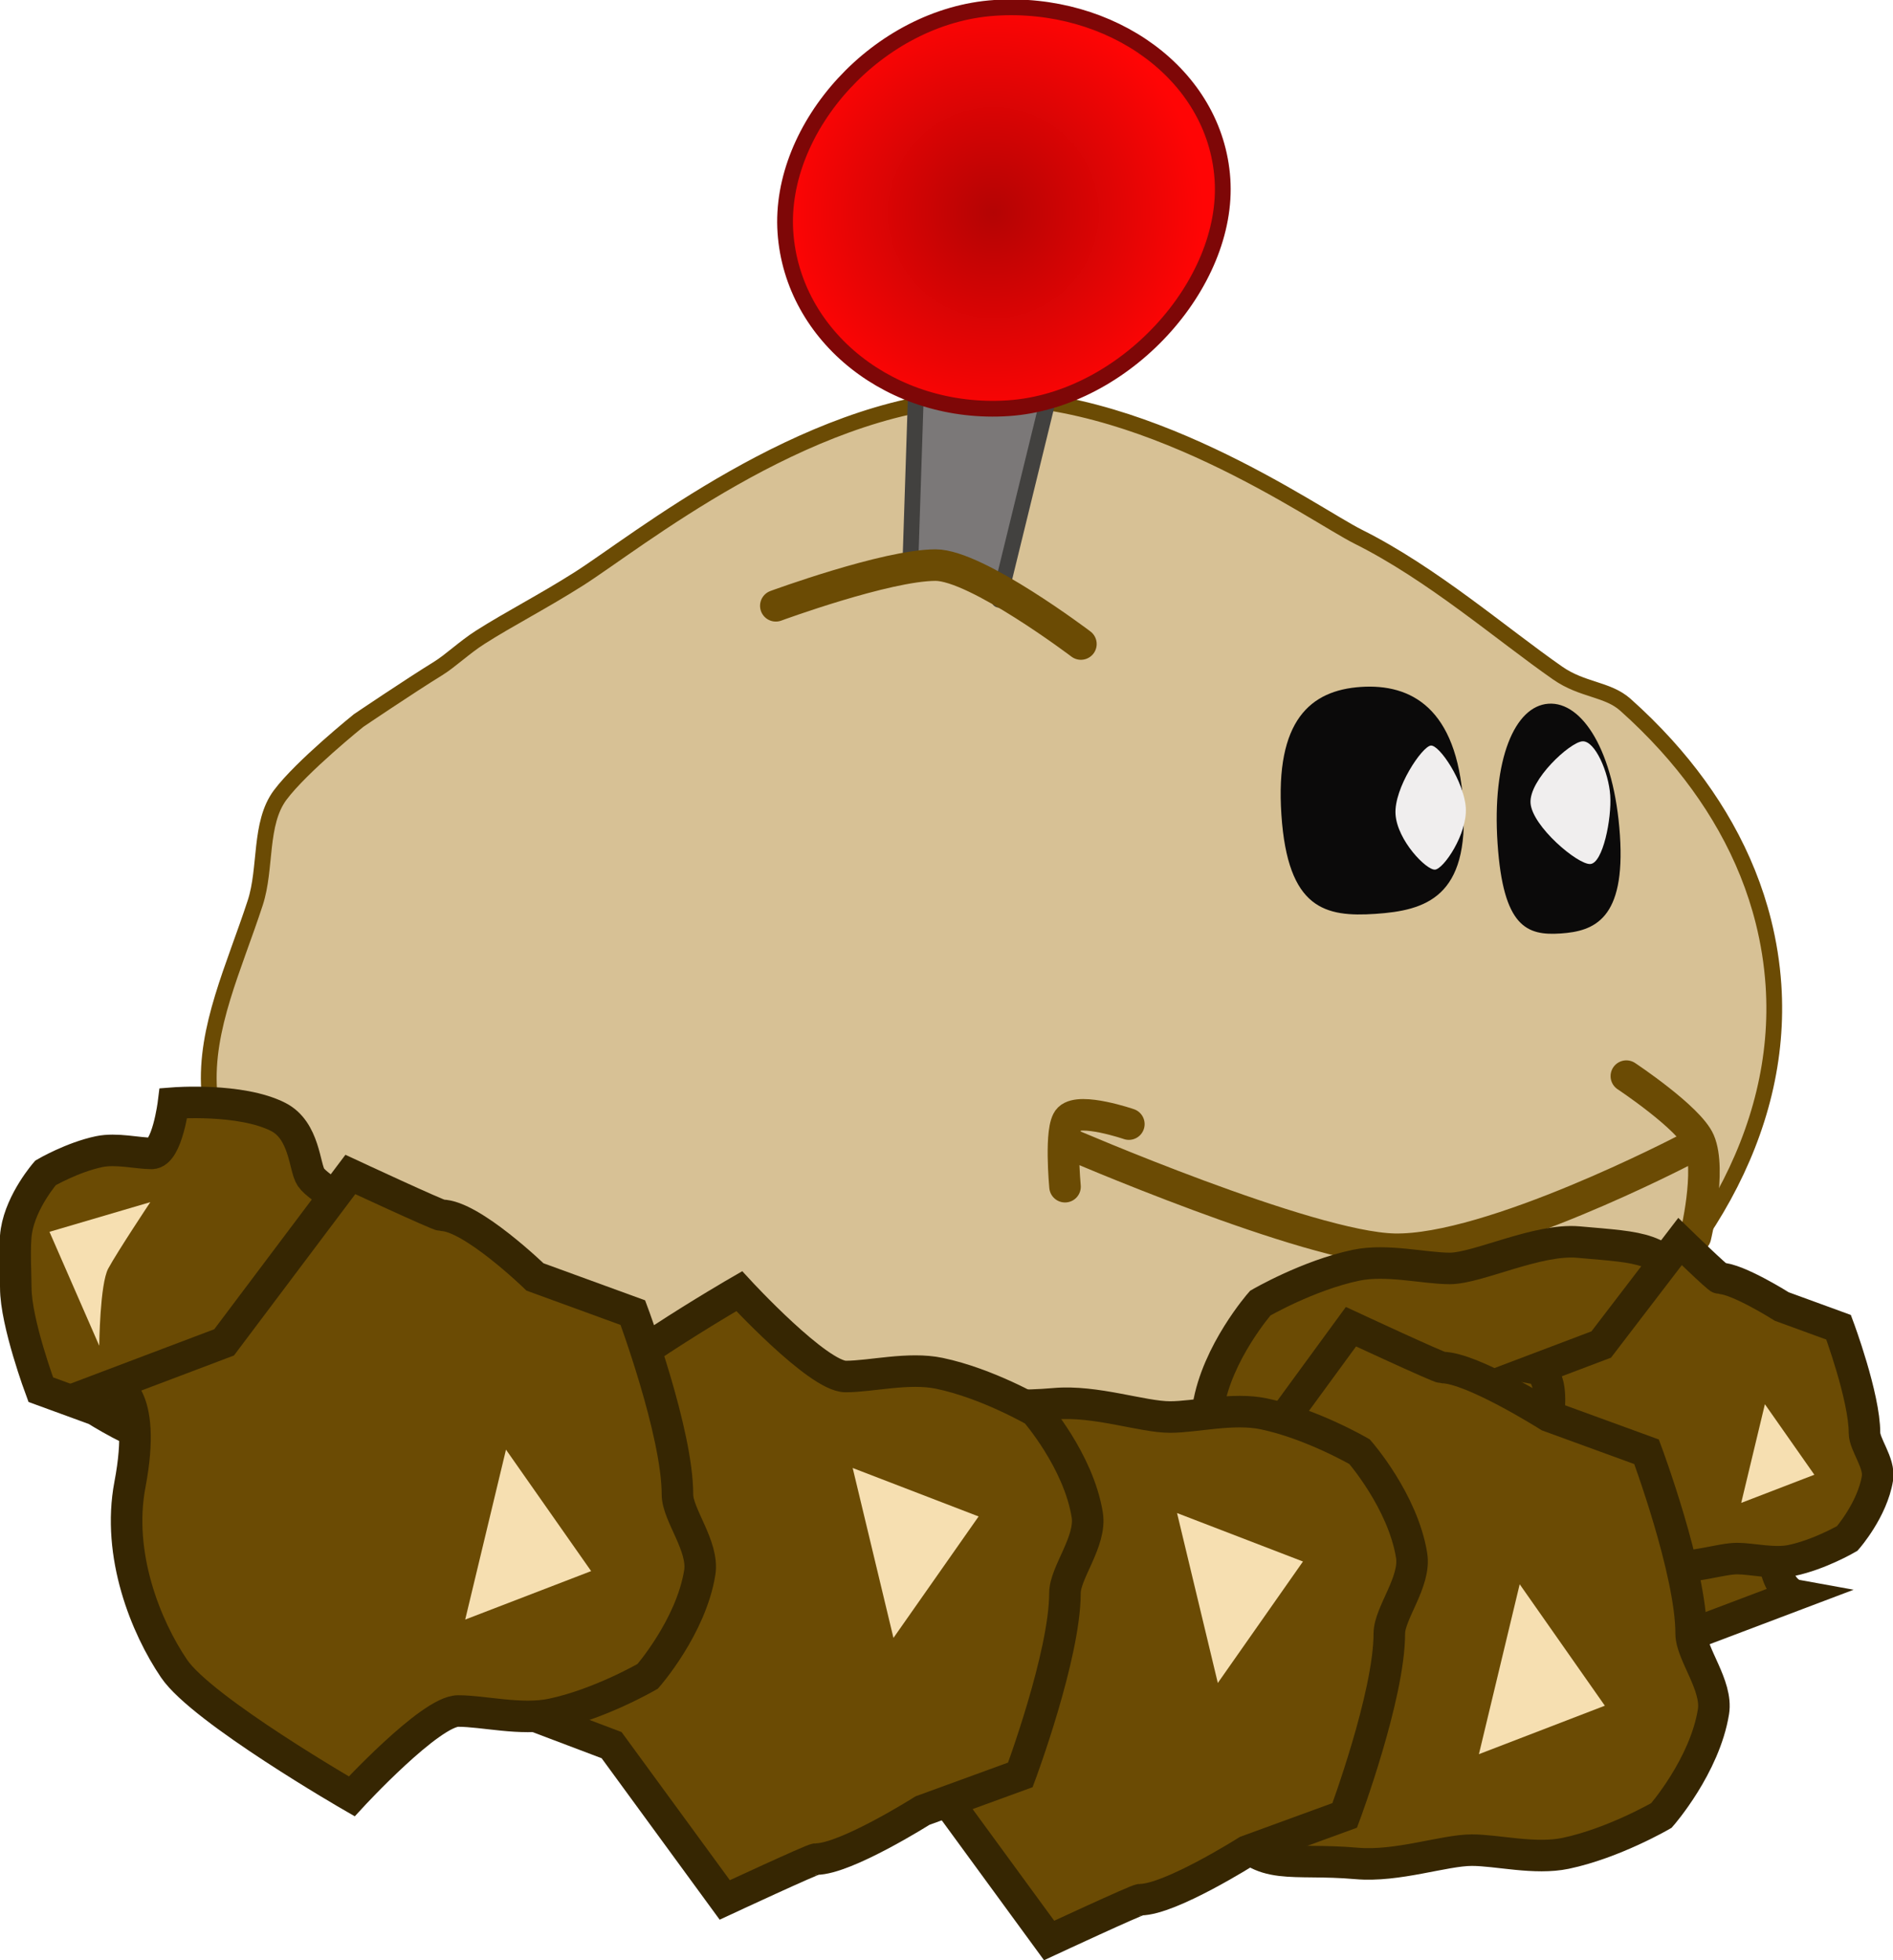 <svg version="1.1" xmlns="http://www.w3.org/2000/svg" xmlns:xlink="http://www.w3.org/1999/xlink" width="60.024" height="62.169" viewBox="0,0,60.024,62.169"><defs><radialGradient cx="258.065" cy="182.819" r="6.682" gradientUnits="userSpaceOnUse" id="color-1"><stop offset="0" stop-color="#b40404"/><stop offset="1" stop-color="#ff0505"/></radialGradient></defs><g transform="translate(-226.569,-176.071)"><g data-paper-data="{&quot;isPaintingLayer&quot;:true}" fill-rule="nonzero" stroke-linejoin="miter" stroke-miterlimit="10" stroke-dasharray="" stroke-dashoffset="0" style="mix-blend-mode: normal"><g><path d="M282.803,207.315c0.618,9.21 -10.4,17.837 -24.097,18.757c-13.697,0.919 -24.887,-6.217 -25.505,-15.427c-0.133,-1.975 0.786,-3.876 1.461,-5.941c0.36,-1.101 0.12,-2.52 0.792,-3.42c0.676,-0.905 2.485,-2.361 2.485,-2.361c0,0 1.635,-1.105 2.519,-1.649c0.392,-0.242 0.836,-0.671 1.336,-0.99c0.913,-0.583 1.992,-1.133 3.131,-1.856c1.808,-1.147 7.094,-5.447 12.431,-5.735c5.337,-0.288 10.879,3.7 12.281,4.4c2.349,1.174 4.528,3.073 6.326,4.326c0.783,0.545 1.578,0.499 2.142,1.001c0.461,0.411 0.892,0.838 1.293,1.281c0.738,0.815 1.369,1.683 1.882,2.595c0.537,0.955 0.944,1.959 1.205,3.004c0.164,0.657 0.272,1.329 0.318,2.016z" fill="#d7c195" stroke="#6b4b04" stroke-width="0.5" stroke-linecap="butt"/><path d="M255.436,193.913l0.489,-14.968l6.355,-0.335l-4.032,16.482" fill="#7b7878" stroke="#42413f" stroke-width="0.5" stroke-linecap="round"/><path d="M265.331,181.752c0.224,3.331 -3.104,7.018 -6.786,7.265c-3.682,0.247 -6.848,-2.253 -7.072,-5.584c-0.224,-3.331 2.951,-6.865 6.633,-7.112c3.682,-0.247 7.001,2.1 7.225,5.431z" fill="url(#color-1)" stroke="#7e0707" stroke-width="0.5" stroke-linecap="butt"/><path d="M272.965,201.524c0.201,3 -1.188,3.423 -2.78,3.53c-1.592,0.107 -2.784,-0.143 -2.985,-3.143c-0.201,-3 0.926,-3.947 2.518,-4.054c1.592,-0.107 3.046,0.667 3.247,3.667z" fill="#0b0a0a" stroke="none" stroke-width="0" stroke-linecap="butt"/><path d="M277.934,202.557c0.179,2.663 -0.807,3.047 -1.878,3.119c-1.071,0.072 -1.823,-0.195 -2.002,-2.858c-0.179,-2.663 0.545,-4.357 1.616,-4.429c1.071,-0.072 2.085,1.505 2.264,4.168z" fill="#0b0a0a" stroke="none" stroke-width="0" stroke-linecap="butt"/><path d="M273.047,201.687c0.055,0.827 -0.702,1.946 -0.977,1.964c-0.276,0.018 -1.195,-0.926 -1.251,-1.753c-0.055,-0.827 0.847,-2.163 1.122,-2.182c0.276,-0.018 1.05,1.143 1.106,1.97z" fill="#f0eeee" stroke="none" stroke-width="0" stroke-linecap="butt"/><path d="M277.627,201.298c0.049,0.735 -0.233,2.148 -0.631,2.175c-0.398,0.027 -1.846,-1.199 -1.896,-1.933c-0.049,-0.735 1.247,-1.931 1.645,-1.958c0.398,-0.027 0.833,0.981 0.882,1.716z" fill="#f0eeee" stroke="none" stroke-width="0" stroke-linecap="butt"/><path d="M251.169,195.284c0,0 3.503,-1.288 5.064,-1.291c1.302,-0.002 4.61,2.503 4.61,2.503" fill="none" stroke="#6b4b04" stroke-width="1" stroke-linecap="round"/><path d="M279.991,212.542c0,0 -6.153,3.213 -9.21,3.148c-2.717,-0.058 -10.38,-3.375 -10.38,-3.375" fill="none" stroke="#6b4b04" stroke-width="1" stroke-linecap="round"/><path d="M260.339,213.707c0,0 -0.175,-1.861 0.127,-2.157c0.362,-0.355 1.897,0.172 1.897,0.172" fill="none" stroke="#6b4b04" stroke-width="1" stroke-linecap="round"/><path d="M278.138,210.2c0,0 1.993,1.323 2.312,2.065c0.395,0.918 -0.121,3.028 -0.121,3.028" fill="none" stroke="#6b4b04" stroke-width="1" stroke-linecap="round"/></g><g stroke-linecap="butt"><g data-paper-data="{&quot;index&quot;:null}"><path d="M267.001,228.933c0,0 -1.414,-3.792 -1.414,-5.767c0,-0.645 -0.842,-1.641 -0.707,-2.478c0.279,-1.726 1.65,-3.289 1.65,-3.289c0,0 1.513,-0.881 3.037,-1.201c0.973,-0.204 2.171,0.101 2.972,0.101c0.882,0 2.779,-0.951 4.077,-0.836c2.074,0.183 2.61,0.15 3.504,1.465c0.893,1.315 3.253,4.321 2.829,6.553c-0.565,2.974 0.539,3.176 0.539,3.176l-3.525,1.334l-3.588,4.909c0,0 -2.783,-1.295 -2.892,-1.295c-0.946,0 -3.378,-1.539 -3.378,-1.539z" fill="#6b4b04" stroke="#362602" stroke-width="1"/><path d="M268.324,220.879l3.993,-1.537l-1.293,5.389z" fill="#f6dfb1" stroke="none" stroke-width="0"/></g><g data-paper-data="{&quot;index&quot;:null}"><path d="M227.862,220.144c0,0 -0.792,-2.124 -0.792,-3.23c0,-0.361 -0.057,-1.334 0.019,-1.803c0.156,-0.967 0.924,-1.843 0.924,-1.843c0,0 0.848,-0.494 1.701,-0.673c0.545,-0.114 1.216,0.056 1.665,0.056c0.494,0 0.691,-1.596 0.691,-1.596c0,0 2.12,-0.168 3.316,0.437c0.848,0.429 0.833,1.606 1.04,1.912c0.269,0.396 1.504,0.95 1.664,1.571c0.138,0.535 -1.185,1.536 -1.295,2.115c-0.317,1.666 0.302,1.779 0.302,1.779l-1.974,0.747l0.631,2.068l-2.641,0.682c0,0 -1.559,-0.725 -1.62,-0.725c-0.53,0 -1.892,-0.862 -1.892,-0.862z" fill="#6b4b04" stroke="#362602" stroke-width="1"/><path d="M228.138,215.138l3.197,-0.941c0,0 -1.041,1.566 -1.333,2.104c-0.267,0.491 -0.286,2.45 -0.286,2.45z" fill="#f6dfb1" stroke="none" stroke-width="0"/></g><g data-paper-data="{&quot;index&quot;:null}"><path d="M284.868,218.165c0,0 0.821,2.202 0.821,3.349c0,0.374 0.489,0.953 0.411,1.439c-0.162,1.003 -0.958,1.91 -0.958,1.91c0,0 -0.879,0.512 -1.764,0.697c-0.565,0.118 -1.261,-0.059 -1.726,-0.059c-0.512,0 -1.373,0.311 -2.126,0.245c-1.205,-0.106 -1.757,0.154 -2.276,-0.61c-0.519,-0.764 -1.889,-2.509 -1.643,-3.805c0.328,-1.727 -0.313,-1.844 -0.313,-1.844l2.047,-0.775l2.499,-3.266c0,0 1.201,1.167 1.264,1.167c0.549,0 1.962,0.894 1.962,0.894z" fill="#6b4b04" stroke="#362602" stroke-width="1"/><path d="M284.099,222.842l-2.319,0.893l0.751,-3.13z" fill="#f6dfb1" stroke="none" stroke-width="0"/></g><g data-paper-data="{&quot;index&quot;:null}"><path d="M278.779,222.114c0,0 1.414,3.792 1.414,5.767c0,0.645 0.842,1.641 0.707,2.478c-0.279,1.726 -1.65,3.289 -1.65,3.289c0,0 -1.513,0.881 -3.037,1.201c-0.973,0.204 -2.171,-0.101 -2.972,-0.101c-0.882,0 -2.364,0.536 -3.661,0.421c-2.074,-0.183 -3.025,0.266 -3.919,-1.05c-0.893,-1.315 -3.253,-4.321 -2.829,-6.553c0.565,-2.974 -0.539,-3.176 -0.539,-3.176l3.525,-1.334l3.588,-4.909c0,0 2.783,1.295 2.892,1.295c0.946,0 3.378,1.54 3.378,1.54z" fill="#6b4b04" stroke="#362602" stroke-width="1"/><path d="M277.456,230.167l-3.993,1.537l1.293,-5.389z" fill="#f6dfb1" stroke="none" stroke-width="0"/></g><g data-paper-data="{&quot;index&quot;:null}"><path d="M266.105,234.779c0,0 -2.433,1.539 -3.378,1.539c-0.109,0 -2.892,1.295 -2.892,1.295l-3.588,-4.909l-3.525,-1.334c0,0 1.104,-0.202 0.539,-3.176c-0.424,-2.232 1.935,-5.237 2.829,-6.553c0.893,-1.315 1.845,-0.867 3.919,-1.05c1.297,-0.115 2.78,0.421 3.661,0.421c0.801,0 1.999,-0.305 2.972,-0.101c1.524,0.319 3.037,1.201 3.037,1.201c0,0 1.371,1.563 1.65,3.289c0.135,0.837 -0.707,1.833 -0.707,2.478c0,1.975 -1.414,5.767 -1.414,5.767z" fill="#6b4b04" stroke="#362602" stroke-width="1"/><path d="M265.184,229.446l-1.293,-5.389l3.993,1.537z" fill="#f6dfb1" stroke="none" stroke-width="0"/></g><g data-paper-data="{&quot;index&quot;:null}"><path d="M255.82,233.493c0,0 -2.433,1.539 -3.378,1.539c-0.109,0 -2.892,1.295 -2.892,1.295l-3.588,-4.909l-3.525,-1.334c0,0 1.104,-0.202 0.539,-3.176c-0.424,-2.232 0.507,-4.523 1.4,-5.838c0.893,-1.315 5.633,-4.05 5.633,-4.05c0,0 2.494,2.707 3.376,2.707c0.801,0 1.999,-0.305 2.972,-0.101c1.524,0.319 3.037,1.201 3.037,1.201c0,0 1.371,1.563 1.65,3.289c0.135,0.837 -0.707,1.833 -0.707,2.478c0,1.975 -1.414,5.767 -1.414,5.767z" fill="#6b4b04" stroke="#362602" stroke-width="1"/><path d="M254.899,228.017l-1.293,-5.389l3.993,1.537z" fill="#f6dfb1" stroke="none" stroke-width="0"/></g><g data-paper-data="{&quot;index&quot;:null}"><path d="M246.636,217.701c0,0 1.414,3.792 1.414,5.767c0,0.645 0.842,1.641 0.707,2.478c-0.279,1.726 -1.65,3.289 -1.65,3.289c0,0 -1.513,0.881 -3.037,1.201c-0.973,0.204 -2.171,-0.101 -2.972,-0.101c-0.882,0 -3.376,2.707 -3.376,2.707c0,0 -4.74,-2.734 -5.633,-4.05c-0.893,-1.315 -1.824,-3.606 -1.4,-5.838c0.565,-2.974 -0.539,-3.176 -0.539,-3.176l3.525,-1.334l4.003,-5.325c0,0 2.783,1.295 2.892,1.295c0.946,0 2.963,1.955 2.963,1.955z" fill="#6b4b04" stroke="#362602" stroke-width="1"/><path d="M245.313,225.898l-3.993,1.537l1.293,-5.389z" fill="#f6dfb1" stroke="none" stroke-width="0"/></g></g></g></g></svg>